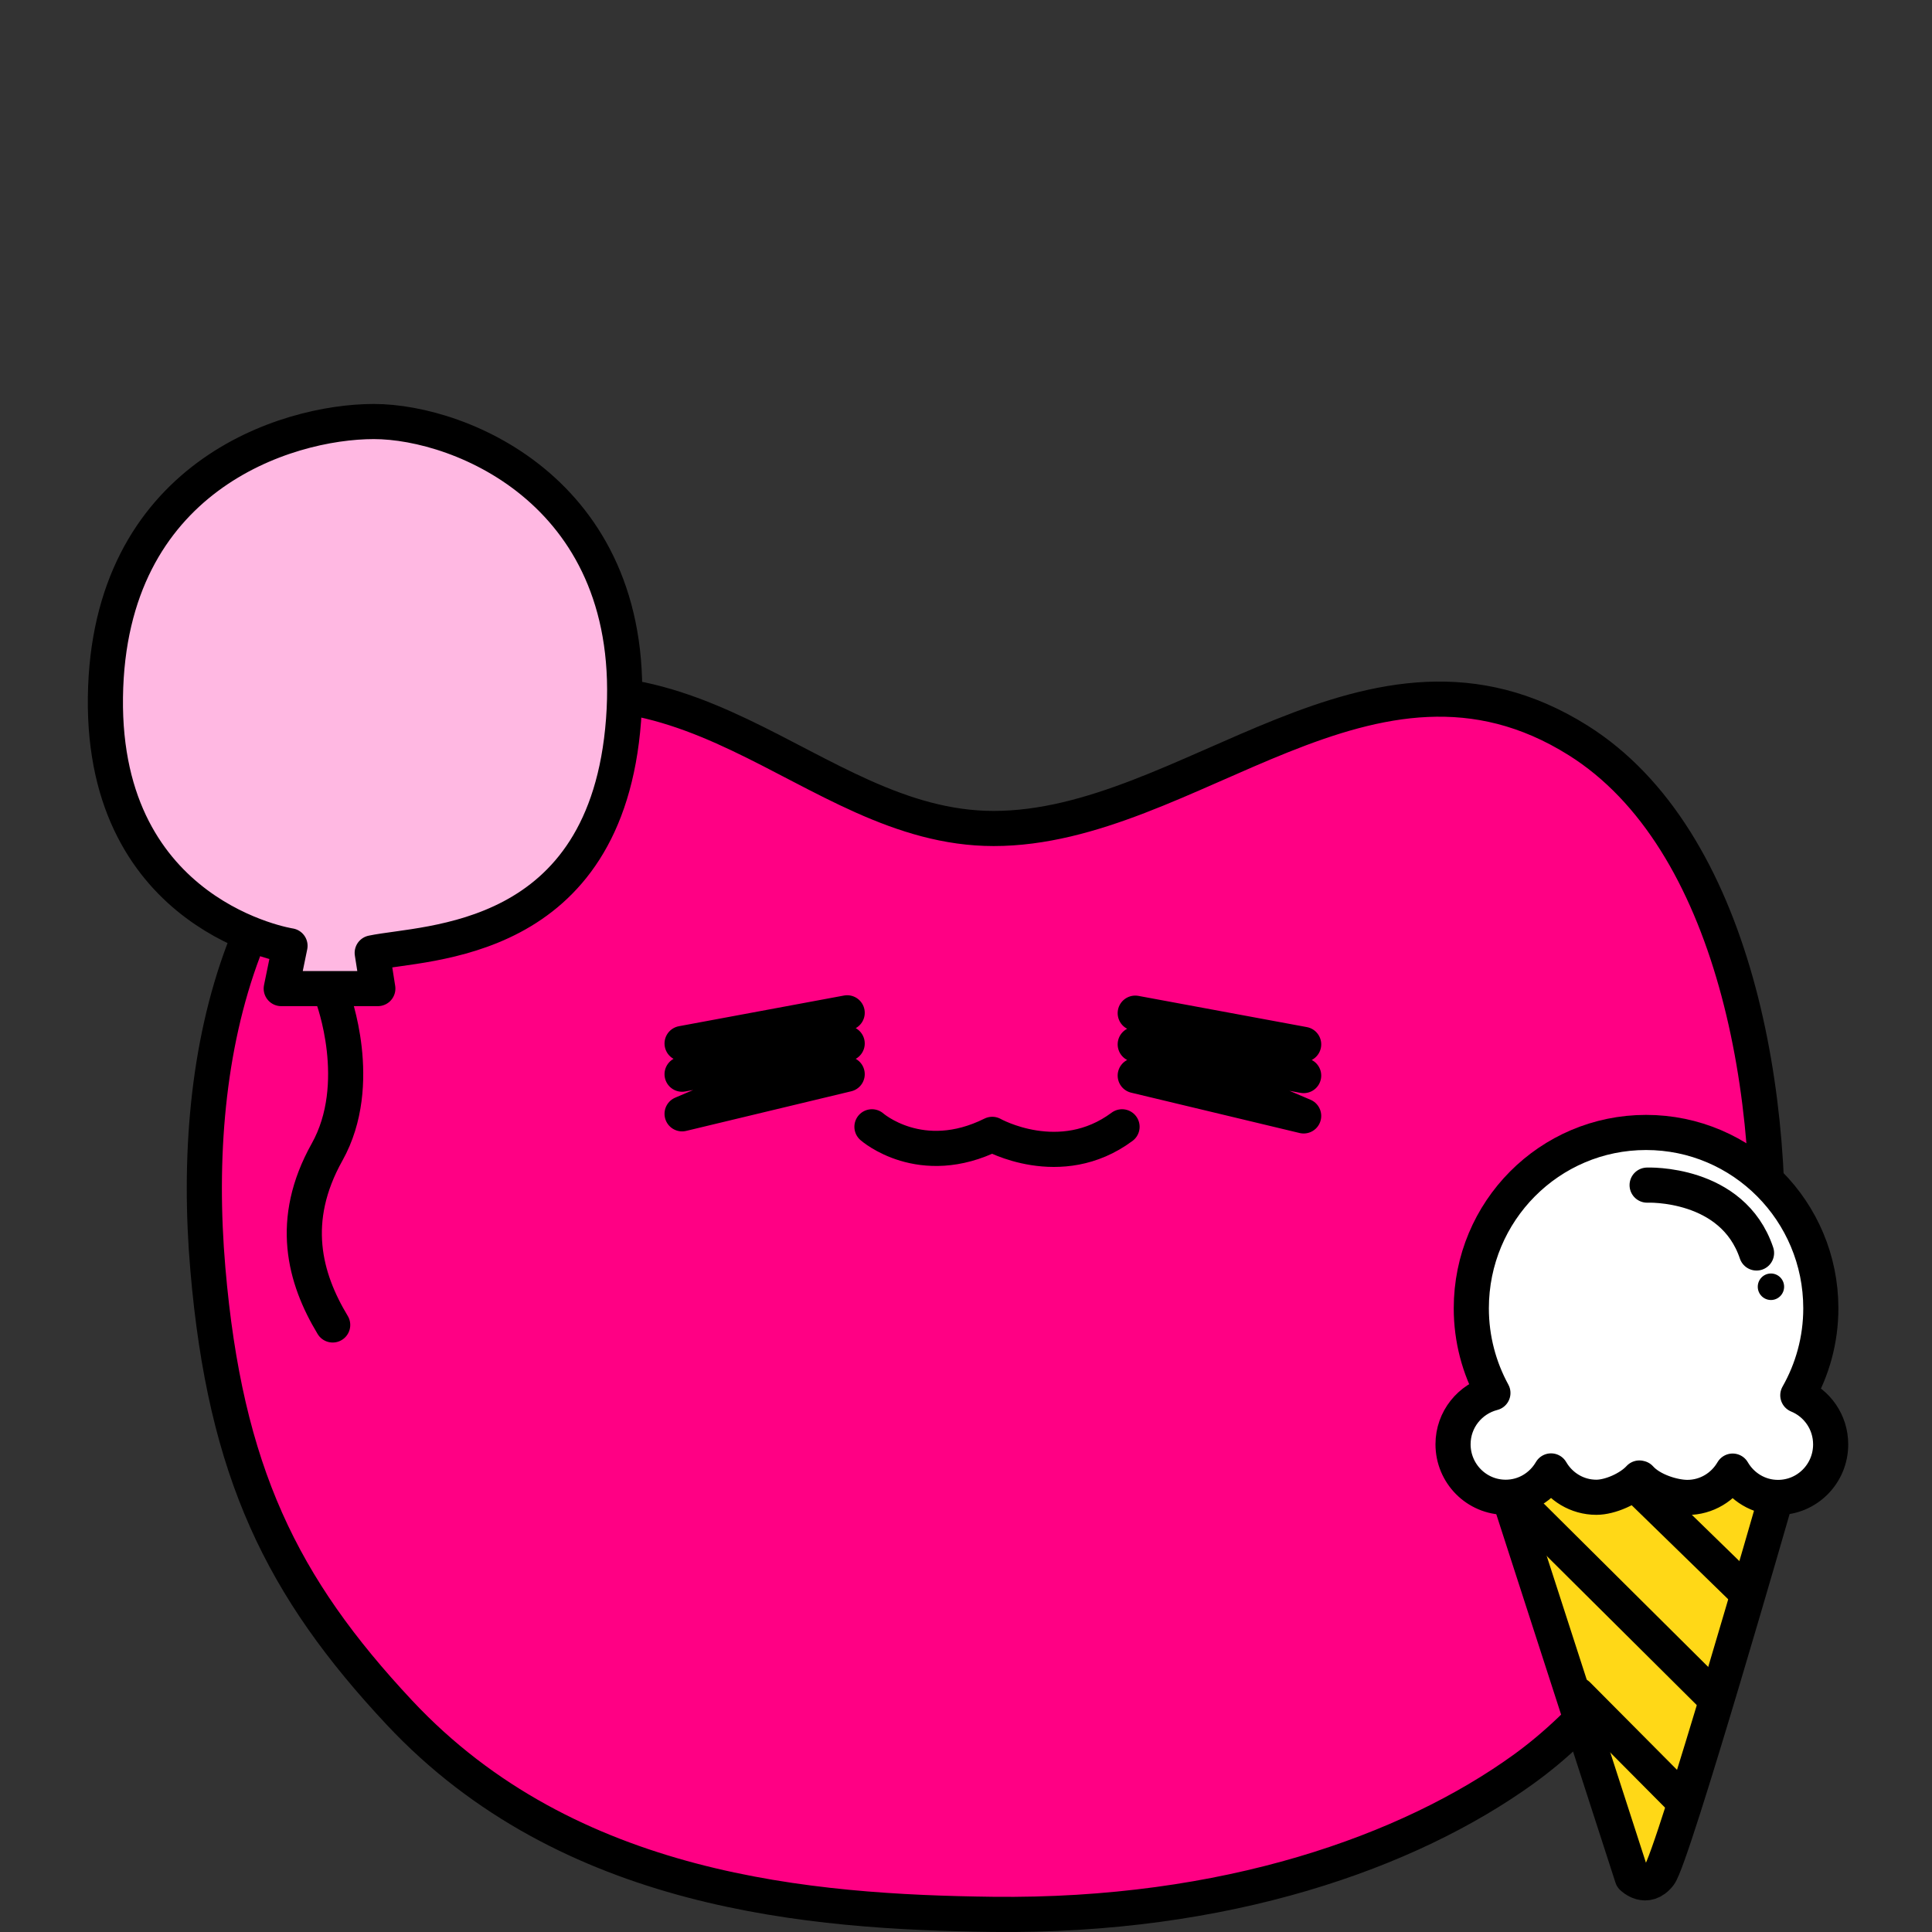 <svg xmlns="http://www.w3.org/2000/svg" width="110" height="110" fill="none" viewBox="0 0 110 110">
    <rect x="0" y="0" width="110" height="110" fill="#333333" stroke="none"/>
    <path fill="#FF0084" stroke="#000" stroke-miterlimit="10" stroke-width="2" d="M100.465 74.19c-.81 10.473-6.28 21.176-13.73 26.548-6.51 4.693-16.92 8.417-30.23 8.257-10.29-.13-24.14-1.198-33.77-11.492-6.68-7.139-9.91-13.679-10.9-25.25-1.08-12.551 2.02-25.53 13.45-30.912 13.73-6.47 20.66 5.83 31.29 5.83 11.17 0 21.51-12.4 33.27-5.021 8.92 5.59 11.51 20.438 10.62 32.04z"/>
    <path stroke="#000" stroke-linecap="round" stroke-linejoin="round" stroke-miterlimit="10" stroke-width="2" d="M38.835 59.412l9.4-1.747-9.4 3.495 9.4-1.748-9.4 4.004 9.4-2.256M74.225 59.462l-9.59-1.777 9.59 3.554-9.59-1.777 9.59 4.074-9.59-2.297M49.645 64.155s2.78 2.456 6.85.43c0 0 3.87 2.186 7.39-.43"/>
    <path fill="#FFB8E2" stroke="#000" stroke-linecap="round" stroke-linejoin="round" stroke-miterlimit="10" stroke-width="2" d="M16.512 53.85S5.842 52.22 6.002 39.7c.16-12.53 10.26-15.7 15.28-15.7 5.01 0 15.19 4.146 14.22 16.998-.97 12.852-11.23 12.61-14.31 13.255l.32 2.033h-5.5l.5-2.436z"/>
    <path stroke="#000" stroke-linecap="round" stroke-linejoin="round" stroke-miterlimit="10" stroke-width="2" d="M18.942 56.78s1.86 4.92-.32 8.815c-2.18 3.895-1.29 7.176.32 9.843"/>
    <path fill="#FFD817" stroke="#000" stroke-linecap="round" stroke-linejoin="round" stroke-miterlimit="10" stroke-width="2" d="M85.98 85.398l6.95 21.485s.8.805 1.55-.141c.75-.946 6.66-21.535 6.66-21.535l-5.54-5.665-9.34 2.032-.28 3.824z"/>
    <path stroke="#000" stroke-linecap="round" stroke-linejoin="round" stroke-miterlimit="10" stroke-width="2" d="M89.83 96.498l5.82 5.857M86.36 85.489l11.12 11.049M93.3 84.694l5.96 5.806"/>
    <path fill="#fff" d="M93.38 84.16c.65.725 1.93 1.097 2.69 1.097 1.1 0 2.06-.603 2.58-1.499.52.896 1.48 1.5 2.58 1.5 1.66 0 3-1.349 3-3.02 0-1.267-.77-2.344-1.87-2.797.83-1.46 1.31-3.15 1.31-4.951 0-5.525-4.45-10.013-9.95-10.013-5.5 0-9.95 4.478-9.95 10.013 0 1.751.45 3.391 1.23 4.82-1.3.332-2.27 1.51-2.27 2.918 0 1.671 1.34 3.02 3 3.02 1.1 0 2.06-.604 2.58-1.5.52.896 1.48 1.5 2.58 1.5.78 0 1.89-.484 2.45-1.097"/>
    <path stroke="#000" stroke-linecap="round" stroke-linejoin="round" stroke-miterlimit="10" stroke-width="2" d="M93.38 84.16c.65.725 1.93 1.097 2.69 1.097 1.1 0 2.06-.603 2.58-1.499.52.896 1.48 1.5 2.58 1.5 1.66 0 3-1.349 3-3.02 0-1.267-.77-2.344-1.87-2.797.83-1.46 1.31-3.15 1.31-4.951 0-5.525-4.45-10.013-9.95-10.013-5.5 0-9.95 4.478-9.95 10.013 0 1.751.45 3.391 1.23 4.82-1.3.332-2.27 1.51-2.27 2.918 0 1.671 1.34 3.02 3 3.02 1.1 0 2.06-.604 2.58-1.5.52.896 1.48 1.5 2.58 1.5.78 0 1.89-.484 2.45-1.097M93.78 67.476s4.86-.211 6.23 3.864"/>
    <path fill="#000" d="M100.83 74.017c.414 0 .75-.338.75-.755 0-.416-.336-.754-.75-.754s-.75.338-.75.754c0 .417.336.755.75.755z"/>
</svg>
